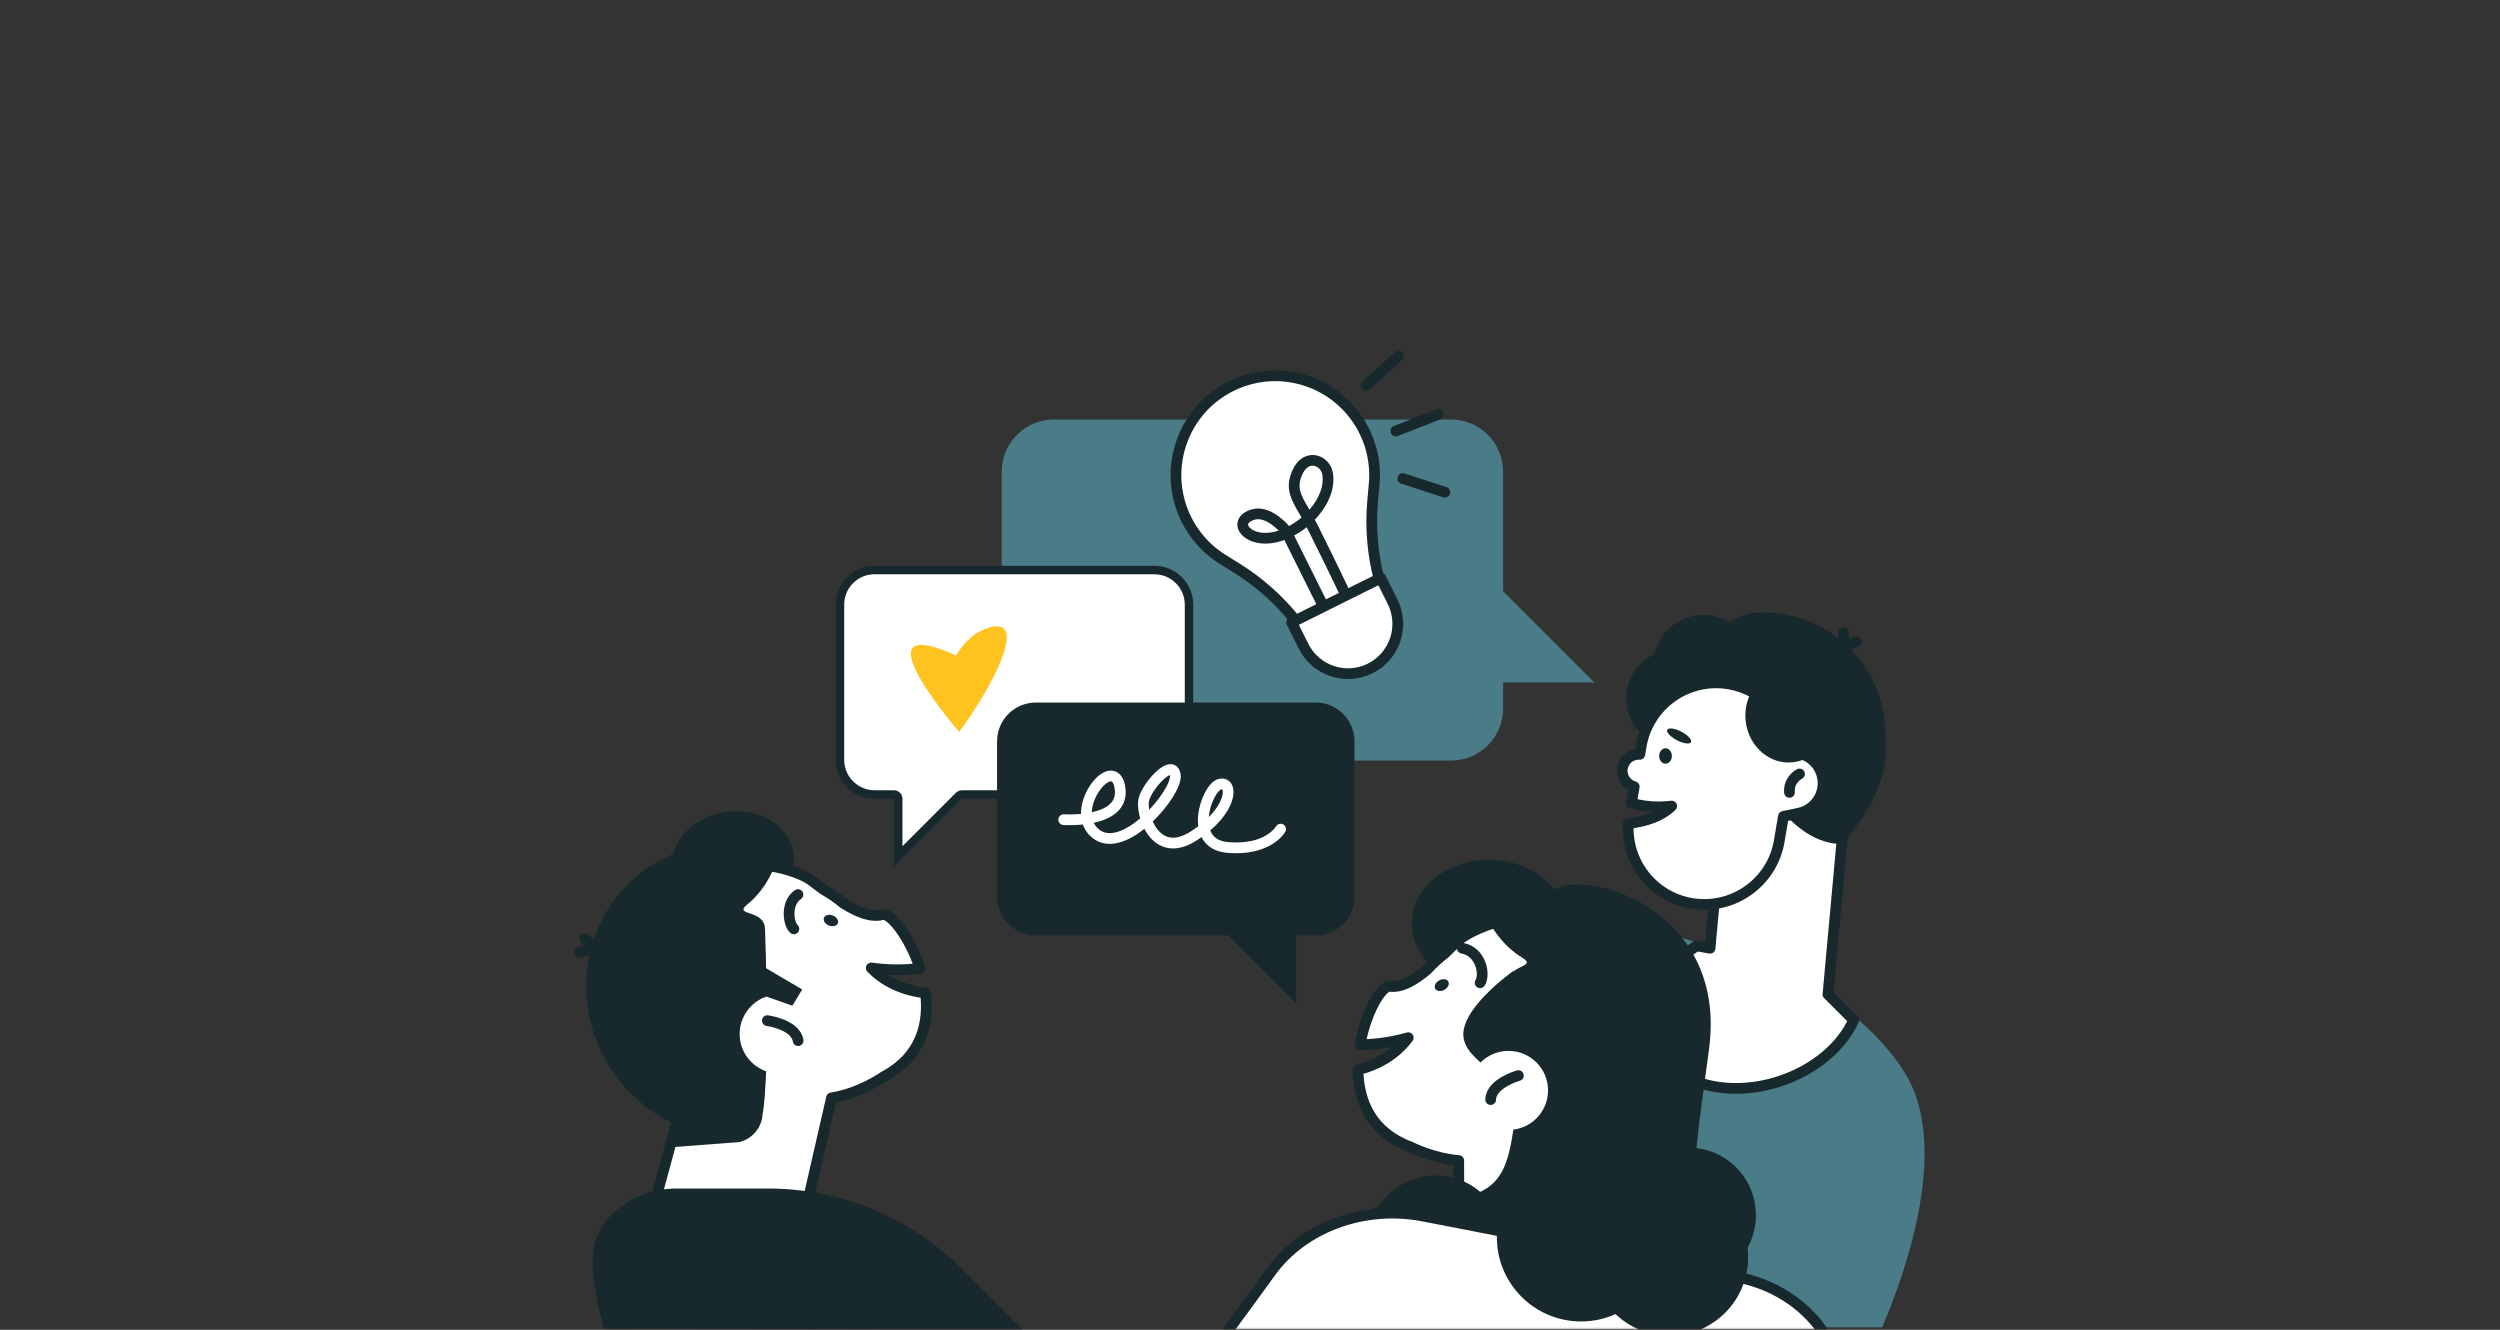 <svg width="470" height="250" viewBox="0 0 470 250" fill="none" xmlns="http://www.w3.org/2000/svg">
<rect x="0" y="0" width="470" height="250" fill="#333333" stroke="none"/>
<g clip-path="url(#clip0_558_8492)">
<mask id="mask0_558_8492" style="mask-type:alpha" maskUnits="userSpaceOnUse" x="0" y="0" width="470" height="250">
<path d="M0 20C0 8.954 8.954 0 20 0H450C461.046 0 470 8.954 470 20V250H0V20Z" fill="#F9F9FB"/>
</mask>
<g mask="url(#mask0_558_8492)">
<path d="M188.328 88.664V133.196C188.328 138.606 192.71 142.989 198.121 142.989H272.791C278.202 142.989 282.584 138.606 282.584 133.196V128.299H299.722L282.584 111.162V88.664C282.584 83.254 278.202 78.872 272.791 78.872H198.121C192.71 78.872 188.328 83.254 188.328 88.664Z" fill="#4A7C88"/>
<path d="M353.857 249.529H286.959L293.579 190.142C294.362 183.102 299.504 177.322 306.4 175.706C309.254 175.04 312.231 175.134 315.034 175.982L336.141 182.356C336.141 182.356 352.419 191.131 358.78 202.881C367.887 219.704 353.589 249.783 353.85 249.522L353.857 249.529Z" fill="#4A7C88"/>
<path d="M343.653 186.933L347.767 141.938L325.001 139.86L321.488 178.27L318.96 177.821C312.195 182.204 308.581 189.135 310.558 195.292C313.093 203.158 323.792 206.758 334.461 203.318C341.175 201.152 346.267 196.726 348.491 191.772L343.645 186.933H343.653Z" fill="white" stroke="#18292D" stroke-width="2.019" stroke-linecap="round" stroke-linejoin="round"/>
<path d="M330.986 115.145L330.109 118.644C329.602 118.658 329.095 118.695 328.603 118.76C327.502 122.302 326.9 126.126 326.9 130.11C326.9 142.467 335.36 158.33 345.943 158.677C346.645 158.677 354.736 149.5 354.541 141.025L354.461 137.549C354.171 124.931 343.611 114.848 330.993 115.138L330.986 115.145Z" fill="#18292D"/>
<path d="M337.679 141.236C336.983 134.674 332.348 128.915 326.147 127.546C322.279 126.691 318.578 127.713 315.789 130.031C317.556 129.661 322.583 128.908 324.517 131.784C326.886 135.297 329.341 142.649 337.671 141.229L337.679 141.236Z" fill="#18292D"/>
<path d="M319.097 139.499C323.621 137.187 325.416 131.646 323.104 127.122C320.793 122.597 315.252 120.803 310.727 123.114C306.203 125.426 304.409 130.967 306.72 135.491C309.031 140.016 314.573 141.81 319.097 139.499Z" fill="#18292D"/>
<path d="M334.715 117.913C344.696 118.948 352.628 127.083 353.229 137.281C351.02 138.824 348.311 139.766 345.37 139.831C337.721 140.005 331.383 134.254 331.216 126.974C331.137 123.505 332.469 120.325 334.715 117.92V117.913Z" fill="#18292D"/>
<path d="M331.587 133.522C336.643 133.032 340.345 128.535 339.855 123.478C339.364 118.421 334.867 114.719 329.81 115.21C324.754 115.7 321.052 120.197 321.542 125.254C322.033 130.311 326.53 134.013 331.587 133.522Z" fill="#18292D"/>
<path d="M320.249 134.522C325.474 134.522 329.709 130.286 329.709 125.062C329.709 119.837 325.474 115.602 320.249 115.602C315.024 115.602 310.789 119.837 310.789 125.062C310.789 130.286 315.024 134.522 320.249 134.522Z" fill="#18292D"/>
<path d="M348.985 120.643C348.985 120.643 345.602 121.396 344.863 124.315" stroke="#18292D" stroke-width="2.019" stroke-linecap="round" stroke-linejoin="round"/>
<path d="M346.55 118.985C346.55 118.985 346.977 122.425 344.479 124.106" stroke="#18292D" stroke-width="2.019" stroke-linecap="round" stroke-linejoin="round"/>
<path d="M342.61 146.053C342.031 143.307 339.59 141.439 336.888 141.482C336.359 135.137 331.615 129.705 325.053 128.582C317.273 127.249 309.878 132.479 308.545 140.258L308.277 141.815C306.698 141.721 305.271 142.815 305.011 144.408C304.75 145.987 305.735 147.465 307.234 147.9L306.705 150.985C308.241 151.434 309.972 151.695 311.812 151.695C312.659 151.695 313.478 151.637 314.275 151.536C312.587 153.252 309.617 154.476 306.133 154.788C305.641 162.017 310.689 168.586 317.983 169.832C325.762 171.165 333.158 165.935 334.491 158.156L335.287 153.484L338.156 152.883C341.27 152.231 343.262 149.174 342.61 146.06V146.053Z" fill="white" stroke="#18292D" stroke-width="2.019" stroke-linecap="round" stroke-linejoin="round"/>
<path d="M338.807 153.427C341.921 152.775 343.913 149.718 343.261 146.603" stroke="#18292D" stroke-width="2.019" stroke-linecap="round" stroke-linejoin="round"/>
<path d="M338.315 145.502C338.315 145.502 336.221 146.538 336.424 148.964" stroke="#18292D" stroke-width="2.019" stroke-linecap="round" stroke-linejoin="round"/>
<path d="M311.914 142.112C311.907 142.916 312.436 143.568 313.095 143.575C313.754 143.583 314.304 142.938 314.312 142.141C314.319 141.337 313.79 140.685 313.131 140.678C312.472 140.671 311.921 141.315 311.914 142.112Z" fill="#18292D"/>
<path d="M313.442 137.194C313.21 137.636 314.021 138.519 315.253 139.164C316.484 139.809 317.672 139.968 317.904 139.526C318.136 139.084 317.324 138.201 316.093 137.556C314.862 136.911 313.674 136.752 313.442 137.194Z" fill="#18292D"/>
<path d="M329.631 129.501C335.404 129.668 340.453 134.594 341.431 141.236C340.265 142.358 338.772 143.112 337.092 143.307C332.731 143.814 328.74 140.367 328.19 135.608C327.929 133.34 328.494 131.189 329.624 129.494L329.631 129.501Z" fill="#18292D"/>
<path d="M294.459 173.932C294.335 180.574 287.729 185.833 279.711 185.681C271.693 185.529 265.297 180.024 265.42 173.381C265.543 166.739 272.149 161.481 280.167 161.633C288.186 161.785 294.582 167.29 294.459 173.932Z" fill="#18292D"/>
<path d="M308.008 183.935C295.209 165.197 276.695 174.214 273.704 177.191C273.001 177.887 272.328 178.56 271.661 179.205C270.423 180.161 269.293 181.197 268.271 182.312C265.751 184.413 263.469 185.695 261.289 185.434C259.746 185.253 256.755 190.302 255.683 196.422C258.834 196.35 261.89 195.908 264.751 195.082C262.535 198.103 259.181 200.152 255.299 201.116C255.379 207.005 257.798 212.922 265.193 215.624C265.193 215.624 269.314 217.775 274.24 218.181L274.327 241.156L299.033 241.062L300.424 220.137C300.815 219.883 301.206 219.622 301.583 219.347C313.187 211.025 315.809 195.35 308.008 183.928V183.935Z" fill="white" stroke="#18292D" stroke-width="2.019" stroke-linecap="round" stroke-linejoin="round"/>
<path d="M278.873 243.071C283.97 238.133 284.099 229.998 279.161 224.901C274.223 219.803 266.088 219.674 260.991 224.612C255.894 229.55 255.765 237.685 260.702 242.782C265.64 247.879 273.775 248.009 278.873 243.071Z" fill="#18292D"/>
<path d="M168.864 150.159C168.864 149.717 168.509 149.362 168.067 149.362H164.417C160.831 149.362 157.912 146.443 157.912 142.858V113.668C157.912 110.082 160.831 107.163 164.417 107.163H217.024C220.61 107.163 223.529 110.082 223.529 113.668V142.858C223.529 146.443 220.61 149.362 217.024 149.362H180.83C180.62 149.362 180.417 149.449 180.265 149.594L168.849 161.009V150.159H168.864Z" fill="white"/>
<path d="M217.032 107.967C220.175 107.967 222.739 110.524 222.739 113.675V142.865C222.739 146.009 220.183 148.573 217.032 148.573H180.837C180.417 148.573 180.012 148.739 179.715 149.036L169.661 159.09V150.159C169.661 149.283 168.951 148.566 168.068 148.566H164.417C161.273 148.566 158.709 146.009 158.709 142.858V113.668C158.709 110.524 161.266 107.96 164.417 107.96H217.025M217.025 106.366H164.417C160.39 106.366 157.123 109.633 157.123 113.66V142.851C157.123 146.878 160.39 150.145 164.417 150.145H168.068V162.914L180.837 150.145H217.032C221.059 150.145 224.326 146.878 224.326 142.851V113.66C224.326 109.633 221.059 106.366 217.032 106.366H217.025Z" fill="#18292D"/>
<path d="M194.746 132.08H247.354C251.381 132.08 254.648 135.347 254.648 139.374V168.564C254.648 172.591 251.381 175.858 247.354 175.858H243.703V188.628L230.934 175.858H194.739C190.712 175.858 187.445 172.591 187.445 168.564V139.374C187.445 135.347 190.712 132.08 194.739 132.08H194.746Z" fill="#18292D"/>
<path d="M305.104 171.367C297.086 166.775 287.633 166.869 279.76 170.759C282.172 171.382 284.533 172.309 286.778 173.598C302.011 182.312 306.408 203.274 296.593 220.418C296.05 221.367 295.463 222.287 294.862 223.171C302.873 221.838 310.319 216.949 314.752 209.206C322.444 195.762 318.127 178.821 305.104 171.367Z" fill="#18292D"/>
<path d="M278.043 168.97C278.043 168.97 280.057 176.336 286.112 180.001C289.313 181.942 283.12 181.233 283.526 185.093C286.547 213.994 288.741 219.484 288.741 219.484C289.234 221.968 291.291 223.844 293.811 224.112L301.402 224.909L303.923 217.977L308.37 187.99C308.37 187.99 293.196 165.189 278.05 168.97H278.043Z" fill="#18292D"/>
<path d="M274.914 178.263C278.456 178.908 279.253 183.261 278.261 184.76" stroke="#18292D" stroke-width="2.019" stroke-linecap="round" stroke-linejoin="round"/>
<path d="M271.539 186.085C270.865 186.462 270.09 186.368 269.822 185.883C269.554 185.397 269.88 184.695 270.561 184.318C271.235 183.941 272.01 184.036 272.278 184.521C272.546 185.006 272.22 185.709 271.539 186.085Z" fill="#18292D"/>
<path d="M284.541 182.522C284.541 182.522 273.995 189.91 275.197 195.35C276.393 200.789 285.91 202.057 284.65 211.35C283.39 220.643 281.753 225.185 270.46 225.554C255.394 226.039 252.316 228.741 252.157 237.187C251.997 245.639 288.293 236.556 288.293 236.556C288.293 236.556 301.766 223.156 284.548 182.522H284.541Z" fill="#18292D"/>
<path d="M276.175 204.853C276.096 208.953 279.362 212.343 283.462 212.422C287.562 212.502 290.952 209.235 291.032 205.135C291.111 201.036 287.844 197.646 283.745 197.566C279.645 197.486 276.255 200.753 276.175 204.853Z" fill="white"/>
<path d="M285.454 202.209C285.454 202.209 280.304 203.651 280.246 206.722" stroke="#18292D" stroke-width="2.019" stroke-linecap="round" stroke-linejoin="round"/>
<path d="M326.17 237.665C331.256 232.82 331.452 224.769 326.606 219.683C321.761 214.596 313.71 214.401 308.624 219.246C303.537 224.092 303.342 232.143 308.187 237.229C313.033 242.315 321.084 242.511 326.17 237.665Z" fill="#18292D"/>
<path d="M342.399 249.884C338.915 245.017 333.338 241.388 326.616 240.084L267.576 228.626C256.444 226.467 244.97 230.69 238.857 239.201C236.481 242.504 233.837 246.118 231.049 249.884" fill="white"/>
<path d="M342.399 249.884C338.915 245.017 333.338 241.388 326.616 240.084L267.576 228.626C256.444 226.467 244.97 230.69 238.857 239.201C236.481 242.504 233.837 246.118 231.049 249.884" stroke="#18292D" stroke-width="2.019" stroke-linecap="round" stroke-linejoin="round"/>
<path d="M292.412 167.065C299.634 163.516 324.623 171.578 321.32 197.088C319.676 209.771 316.38 228.857 320.161 235.427C323.942 241.996 323.507 237.368 318.43 242.474C313.345 247.581 293.832 245.741 290.225 241.772C286.618 237.803 277.151 240.903 291.681 217.551C306.21 194.206 291.92 182.225 290.42 181.334C288.921 180.436 281.837 172.273 292.427 167.065H292.412Z" fill="#18292D"/>
<path d="M306.481 245.46C313.583 240.359 315.205 230.465 310.104 223.363C305.002 216.261 295.109 214.639 288.006 219.74C280.904 224.842 279.282 234.735 284.384 241.838C289.486 248.94 299.379 250.562 306.481 245.46Z" fill="#18292D"/>
<path d="M139.237 171.571C145.539 170.577 149.982 165.54 149.159 160.32C148.335 155.1 142.559 151.674 136.256 152.667C129.953 153.661 125.511 158.699 126.334 163.919C127.157 169.139 132.934 172.565 139.237 171.571Z" fill="#18292D"/>
<path d="M173.986 186.665C170.01 186.245 166.403 184.666 163.795 181.979C166.743 182.399 169.829 182.428 172.958 182.066C171.053 176.148 167.402 171.556 165.903 171.947C163.773 172.504 161.34 171.548 158.558 169.81C157.392 168.847 156.132 167.97 154.77 167.195C154.024 166.645 153.264 166.072 152.474 165.479C149.106 162.943 129.527 156.548 119.423 176.858C113.773 188.215 117.301 201.912 127.673 209.242L120.633 235.166L150.967 229.777L156.327 206.396C161.724 205.563 166.178 202.39 166.178 202.39C173.139 198.703 174.718 192.51 173.994 186.665H173.986Z" fill="white" stroke="#18292D" stroke-width="2.019" stroke-linecap="round" stroke-linejoin="round"/>
<path d="M120.575 164.023C127.891 158.38 137.263 157.178 145.593 159.945C143.29 160.894 141.081 162.14 139.031 163.719C125.138 174.439 123.653 195.806 135.721 211.444C136.394 212.313 137.09 213.139 137.814 213.936C129.701 213.711 121.654 209.894 116.2 202.825C106.733 190.562 108.696 173.185 120.575 164.023Z" fill="#18292D"/>
<path d="M147.049 157.939C147.049 157.939 146.064 165.508 140.567 169.97C137.662 172.331 143.696 170.781 143.826 174.656C144.797 203.694 143.377 209.438 143.377 209.438C143.232 211.966 141.45 214.11 138.995 214.711L126.276 215.674L126.978 211.444L119.619 180.929C119.619 180.929 131.527 156.265 147.042 157.931L147.049 157.939Z" fill="#18292D"/>
<path d="M150.017 168.18C147.671 169.774 148.178 173.664 149.25 174.627" stroke="#18292D" stroke-width="2.019" stroke-linecap="round" stroke-linejoin="round"/>
<path d="M155.844 173.997C156.568 174.279 157.314 174.084 157.517 173.562C157.72 173.04 157.292 172.396 156.575 172.113C155.851 171.831 155.105 172.026 154.902 172.548C154.699 173.069 155.127 173.714 155.844 173.997Z" fill="#18292D"/>
<path d="M153.815 193.227C154.453 197.277 151.686 201.079 147.637 201.724C143.588 202.361 139.785 199.594 139.14 195.545C138.503 191.496 141.27 187.694 145.319 187.049C149.368 186.411 153.171 189.178 153.815 193.227Z" fill="white"/>
<path d="M144.268 191.88C144.268 191.88 149.57 192.597 150.048 195.64" stroke="#18292D" stroke-width="2.019" stroke-linecap="round" stroke-linejoin="round"/>
<path d="M322.68 248.224C329.221 243.377 330.594 234.145 325.747 227.605C320.9 221.064 311.669 219.691 305.128 224.538C298.587 229.385 297.214 238.616 302.061 245.157C306.908 251.698 316.14 253.071 322.68 248.224Z" fill="#18292D"/>
<path d="M139.777 179.538L150.816 186.021L148.969 189.077L139.987 185.912L139.777 179.538Z" fill="#18292D"/>
<path d="M109 179.017C109 179.017 114.643 177.604 116.758 179.372" stroke="#18292D" stroke-width="2.019" stroke-linecap="round" stroke-linejoin="round"/>
<path d="M117.492 178.343C117.492 178.343 111.682 178.64 109.951 176.503" stroke="#18292D" stroke-width="2.019" stroke-linecap="round" stroke-linejoin="round"/>
<path d="M113.585 249.884C113.585 249.884 111.355 242.301 111.401 236.851C111.469 228.827 119.177 223.439 127.201 223.439H144.362C158.066 223.439 171.205 228.879 180.89 238.57L192.377 250.058C192.377 250.058 114.281 249.884 113.578 249.884H113.585Z" fill="#18292D"/>
<path d="M199.977 154.092C199.977 154.092 211.645 154.911 210.552 148.066C209.451 141.221 200.607 152.238 205.93 156.678C211.254 161.118 221.496 148.928 220.953 145.683C220.41 142.445 215.615 147.791 215.028 150.369C214.441 152.948 217.107 161.886 224.48 157.12C231.854 152.361 231.919 146.907 229.399 147.407C226.878 147.907 223.104 158.648 230.775 159.322C238.445 159.995 240.763 155.874 240.763 155.874" stroke="white" stroke-width="2.019" stroke-linecap="round" stroke-linejoin="round"/>
<path d="M259.275 108.902C258.036 104.129 257.616 99.167 258.058 94.213L258.348 90.975C259.108 82.37 253.872 74.366 245.687 71.621C235.908 68.34 225.326 73.613 222.052 83.391C219.307 91.584 222.537 100.587 229.86 105.157L232.62 106.881C236.806 109.496 240.493 112.799 243.543 116.623" fill="white"/>
<path d="M259.275 108.902C258.036 104.129 257.616 99.167 258.058 94.213L258.348 90.975C259.108 82.37 253.872 74.366 245.687 71.621C235.908 68.34 225.326 73.613 222.052 83.391C219.307 91.584 222.537 100.587 229.86 105.157L232.62 106.881C236.806 109.496 240.493 112.799 243.543 116.623" stroke="#18292D" stroke-width="2.019" stroke-linecap="round" stroke-linejoin="round"/>
<path d="M257.601 125.67C252.973 127.974 247.352 126.091 245.049 121.462L242.832 117.015L259.586 108.67L261.803 113.118C264.106 117.746 262.223 123.367 257.594 125.67H257.601Z" fill="white" stroke="#18292D" stroke-width="2.019" stroke-linecap="round" stroke-linejoin="round"/>
<path d="M248.578 113.546L241.639 99.617C241.639 99.617 238.538 95.821 235.547 96.748C231.454 98.023 234.439 102.159 239.712 100.986C244.985 99.812 250.468 94.104 249.577 89.005C249.107 86.325 245.043 84.905 243.558 89.707C242.928 91.743 243.435 93.221 245.115 96.002C246.796 98.791 252.917 111.677 252.917 111.677" stroke="#18292D" stroke-width="2.019" stroke-linecap="round" stroke-linejoin="round"/>
<path d="M180.311 137.586C180.311 137.586 161 115.262 178.725 122.78C184.541 125.25 177.493 128.423 177.493 128.423C177.493 128.423 179.782 119.253 186.482 117.848C193.183 116.435 186.482 129.307 180.311 137.593V137.586Z" fill="#FFC31F"/>
<path d="M262.42 81.03L270.359 77.915" stroke="#18292D" stroke-width="2.019" stroke-linecap="round" stroke-linejoin="round"/>
<path d="M256.814 72.454L262.855 67" stroke="#18292D" stroke-width="2.019" stroke-linecap="round" stroke-linejoin="round"/>
<path d="M263.738 89.968L271.626 92.532" stroke="#18292D" stroke-width="2.019" stroke-linecap="round" stroke-linejoin="round"/>
</g>
</g>
<defs>
<clipPath id="clip0_558_8492">
<rect width="470" height="250" fill="white"/>
</clipPath>
</defs>
</svg>
